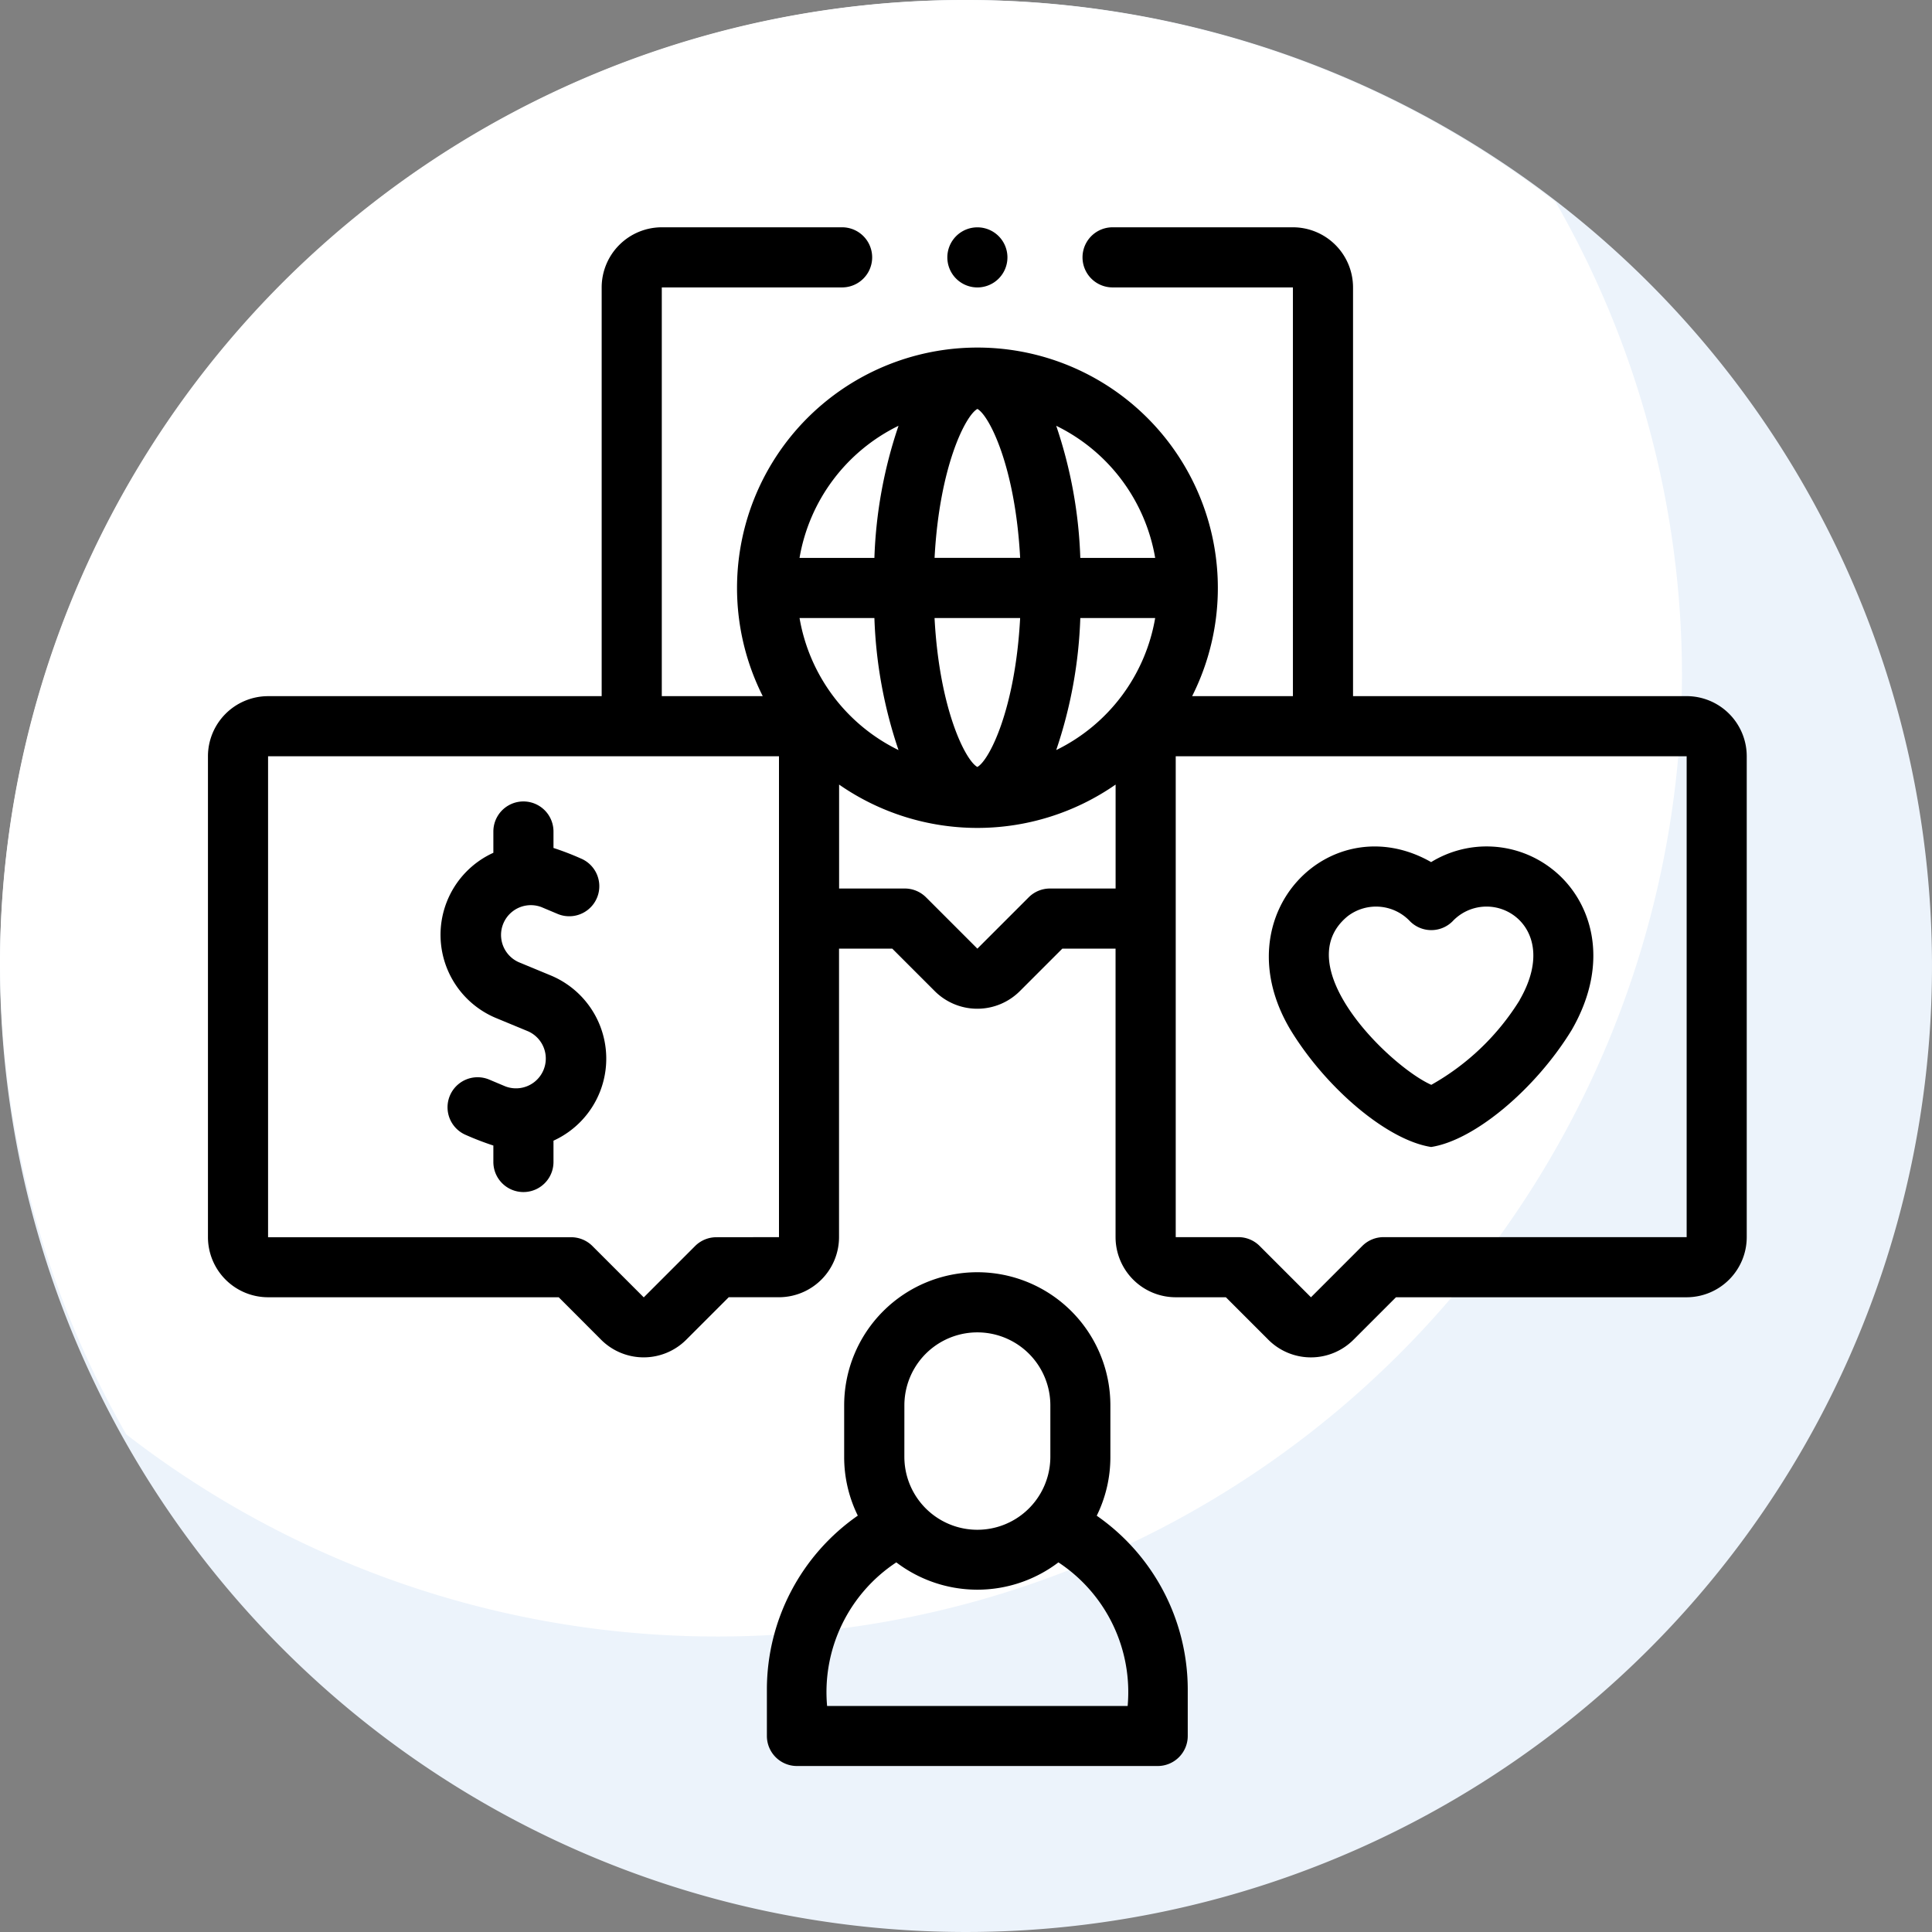 <svg xmlns="http://www.w3.org/2000/svg" width="85" height="85" viewBox="0 0 85 85">
  <rect x="0" y="0" width="85" height="85" fill="#808080" stroke="none"/>
  <g id="Grupo_181330" data-name="Grupo 181330" transform="translate(-1020 -1902)">
    <g id="Grupo_177951" data-name="Grupo 177951" transform="translate(451 51)">
      <path id="Trazado_227961" data-name="Trazado 227961" d="M42.5,0A42.5,42.5,0,1,1,0,42.5,42.5,42.5,0,0,1,42.5,0Z" transform="translate(569 1851)" fill="#ecf3fb"/>
      <path id="Intersección_11" data-name="Intersección 11" d="M5.556,63.107A41.856,41.856,0,0,1,0,42.206,42.447,42.447,0,0,1,68.444,8.893,41.868,41.868,0,0,1,74,29.792,42.447,42.447,0,0,1,5.556,63.107Z" transform="translate(569 1851)" fill="#fff"/>
    </g>
    <g id="necesidades" transform="translate(1029.149 1912)">
      <g id="Grupo_177972" data-name="Grupo 177972">
        <path id="Trazado_228148" data-name="Trazado 228148" d="M200.508,358.393a5.82,5.82,0,0,0,.6-2.589v-2.267a5.856,5.856,0,0,0-11.712,0V355.8a5.82,5.82,0,0,0,.6,2.589,9.326,9.326,0,0,0-4,7.612v2.082a1.322,1.322,0,0,0,1.322,1.322H203.19a1.322,1.322,0,0,0,1.322-1.322v-2.082A9.325,9.325,0,0,0,200.508,358.393Zm-8.463-4.855a3.211,3.211,0,0,1,6.422,0V355.8a3.211,3.211,0,0,1-6.423,0S192.045,353.538,192.045,353.538Zm9.823,13.227H188.645a6.837,6.837,0,0,1,3.045-6.319,5.893,5.893,0,0,0,7.132,0A6.837,6.837,0,0,1,201.868,366.765Z" transform="translate(-161.405 -301.708)"/>
        <path id="Trazado_228149" data-name="Trazado 228149" d="M65.057,20.628H50.379V2.645A2.648,2.648,0,0,0,47.735,0H39.8a1.322,1.322,0,1,0,0,2.645h7.934V20.628H43.3a10.577,10.577,0,1,0-18.891,0H19.967V2.645H27.9A1.322,1.322,0,1,0,27.9,0H19.967a2.648,2.648,0,0,0-2.645,2.645V20.628H2.645A2.648,2.648,0,0,0,0,23.272V44.429a2.648,2.648,0,0,0,2.645,2.645H15.432L17.3,48.945a2.648,2.648,0,0,0,3.74,0l1.872-1.872h2.208a2.648,2.648,0,0,0,2.645-2.645V31.735h2.341l1.872,1.872a2.648,2.648,0,0,0,3.74,0l1.872-1.872h2.341V44.429a2.648,2.648,0,0,0,2.644,2.645h2.209l1.872,1.872a2.648,2.648,0,0,0,3.74,0l1.872-1.872H65.057A2.648,2.648,0,0,0,67.7,44.429V23.272a2.647,2.647,0,0,0-2.644-2.645ZM26.027,17.19h3.294A20.112,20.112,0,0,0,30.382,23a7.958,7.958,0,0,1-4.355-5.812Zm7.823-9.2c.512.274,1.669,2.517,1.883,6.553H31.968C32.182,10.51,33.339,8.267,33.851,7.993Zm1.883,9.2c-.214,4.036-1.371,6.279-1.883,6.553-.512-.274-1.669-2.517-1.883-6.553Zm2.647,0h3.294A7.959,7.959,0,0,1,37.32,23,20.113,20.113,0,0,0,38.38,17.19Zm3.294-2.645H38.38A20.112,20.112,0,0,0,37.32,8.733,7.958,7.958,0,0,1,41.674,14.545ZM30.382,8.733a20.116,20.116,0,0,0-1.061,5.812H26.027A7.959,7.959,0,0,1,30.382,8.733Zm-8.014,35.7a1.322,1.322,0,0,0-.935.387l-2.259,2.259-2.259-2.259a1.322,1.322,0,0,0-.935-.387H2.645V23.272H25.123V44.429ZM37.045,29.091a1.323,1.323,0,0,0-.935.387l-2.259,2.259-2.259-2.259a1.322,1.322,0,0,0-.935-.387H27.768V24.518a10.653,10.653,0,0,0,12.165,0v4.573H37.045ZM51.722,44.429a1.323,1.323,0,0,0-.935.387l-2.259,2.259-2.259-2.259a1.323,1.323,0,0,0-.935-.387H42.578V23.272H65.057V44.429Z"/>
        <path id="Trazado_228150" data-name="Trazado 228150" d="M365.443,206.986a4.667,4.667,0,0,0-5.3-.289c-4.4-2.512-9.234,2.288-6.183,7.388,1.575,2.58,4.263,4.85,6.183,5.146,1.919-.294,4.608-2.568,6.183-5.146C368.1,211.012,367.162,208.305,365.443,206.986Zm-1.4,5.776a10.784,10.784,0,0,1-3.893,3.734c-1.8-.8-6.359-5.209-3.687-7.412a2.051,2.051,0,0,1,2.752.218,1.322,1.322,0,0,0,1.87,0,2.051,2.051,0,0,1,2.753-.218C364.613,209.683,365.076,210.963,364.038,212.762Z" transform="translate(-306.328 -178.768)"/>
        <path id="Trazado_228151" data-name="Trazado 228151" d="M82.3,198.724l-1.425-.59a1.311,1.311,0,0,1,1-2.423l.713.3a1.322,1.322,0,0,0,1.012-2.443,12.268,12.268,0,0,0-1.2-.461v-.724a1.322,1.322,0,0,0-2.645,0v.936a3.965,3.965,0,0,0,.1,7.263l1.425.59a1.311,1.311,0,0,1-1,2.423l-.713-.3a1.322,1.322,0,0,0-1.012,2.443,12.64,12.64,0,0,0,1.2.461v.724a1.322,1.322,0,0,0,2.645,0v-.938A3.965,3.965,0,0,0,82.3,198.724Z" transform="translate(-67.198 -165.8)"/>
        <path id="Trazado_228152" data-name="Trazado 228152" d="M247.321,2.7A1.322,1.322,0,1,0,246,1.377,1.322,1.322,0,0,0,247.321,2.7Z" transform="translate(-213.47 -0.054)"/>
      </g>
    </g>
  </g>
</svg>
